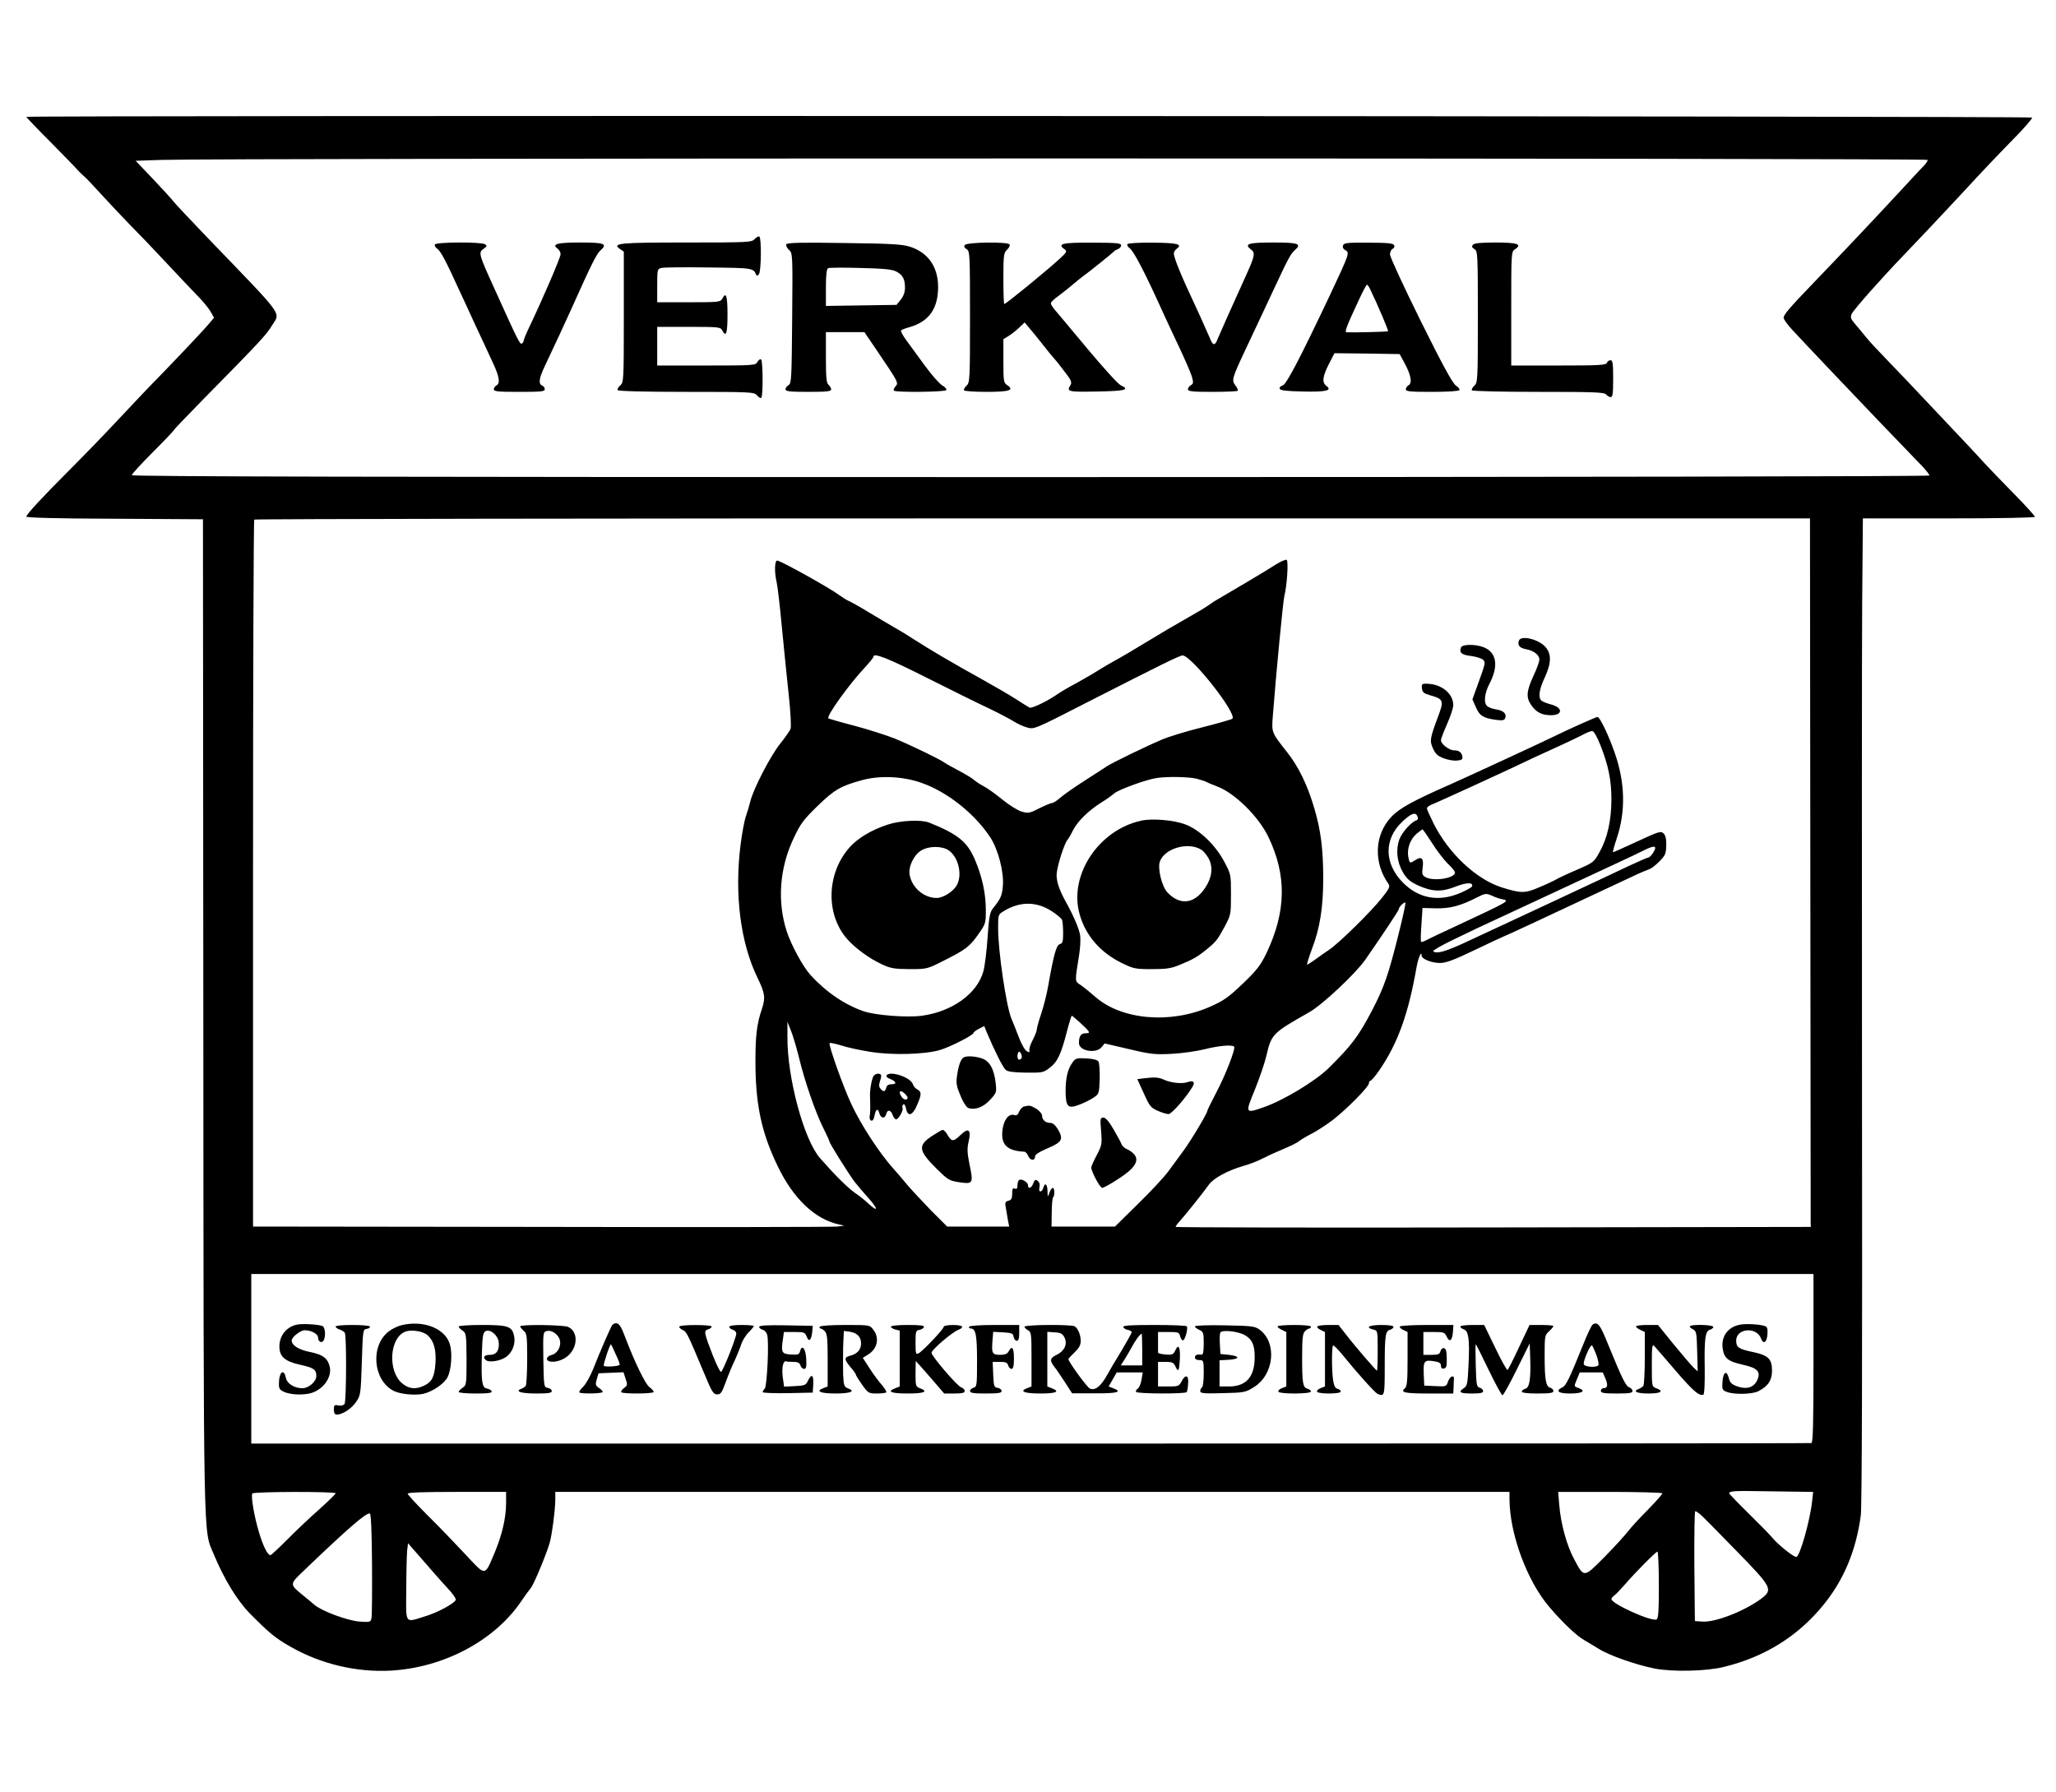 <?xml version="1.0" standalone="no"?>
<!DOCTYPE svg PUBLIC "-//W3C//DTD SVG 20010904//EN"
 "http://www.w3.org/TR/2001/REC-SVG-20010904/DTD/svg10.dtd">
<svg version="1.0" xmlns="http://www.w3.org/2000/svg"
 width="1170pt" height="1020pt" viewBox="0 0 1170 1020"
 preserveAspectRatio="xMidYMid meet">

<g transform="translate(0,1020) scale(0.1,-0.1)"
fill="#000000" stroke="none">
<path d="M150 9535 c0 -3 64 -70 143 -149 78 -79 147 -150 153 -158 6 -7 20
-20 30 -29 11 -8 57 -57 104 -109 47 -51 121 -130 165 -175 44 -44 134 -138
200 -209 66 -71 145 -154 175 -185 31 -31 65 -72 77 -92 l21 -37 -27 -32 c-30
-37 -186 -201 -286 -304 -39 -39 -138 -143 -220 -231 -82 -88 -206 -216 -275
-285 -169 -169 -260 -267 -260 -280 0 -6 166 -11 503 -12 l502 -3 2 -2820 c2
-3087 -1 -2924 59 -3069 60 -144 133 -263 206 -338 111 -112 146 -141 233
-190 169 -97 375 -146 569 -135 301 17 589 170 741 393 22 33 47 67 55 76 16
17 90 195 108 258 13 45 32 190 32 247 l0 43 2715 0 2715 0 0 -42 c1 -197 100
-465 226 -612 80 -94 157 -166 202 -191 20 -12 56 -33 80 -48 58 -37 208 -90
317 -112 102 -20 295 -16 395 9 233 57 420 174 565 351 117 143 187 310 214
510 7 44 9 930 7 2390 -1 1276 -1 2537 1 2803 l4 482 489 0 c293 0 490 4 490
9 0 5 -55 66 -122 134 -68 69 -141 145 -163 169 -22 25 -74 80 -115 124 -305
324 -394 417 -455 480 -38 39 -86 90 -105 114 -19 24 -48 58 -64 77 -24 28
-27 38 -19 56 12 26 174 208 303 342 61 63 229 241 316 335 142 154 192 206
301 318 62 63 110 118 107 123 -5 9 -11414 13 -11414 4z m10820 -245 c0 -5 -8
-18 -17 -28 -10 -10 -72 -76 -138 -148 -182 -196 -325 -347 -500 -529 -130
-135 -165 -176 -165 -193 0 -10 24 -42 52 -72 71 -77 360 -381 498 -525 63
-65 133 -138 155 -161 22 -23 59 -62 83 -86 23 -25 42 -49 42 -54 0 -5 -2030
-9 -5115 -9 -3740 0 -5115 3 -5115 11 0 6 54 65 120 131 66 66 120 123 120
126 0 3 75 81 166 174 325 330 361 369 392 421 48 78 77 38 -366 498 -100 104
-188 198 -196 209 -8 11 -59 67 -114 125 l-100 105 146 5 c304 11 10052 11
10052 0z m-668 -4035 c1 -1097 2 -2004 2 -2016 l1 -21 -1807 -3 c-995 -2
-1808 0 -1808 3 0 4 10 18 23 32 31 34 138 168 166 208 26 37 107 81 196 107
33 9 80 27 105 40 25 13 79 38 120 55 41 17 81 37 90 44 8 8 42 28 75 45 33
17 87 53 120 78 81 63 205 189 205 208 0 8 4 15 9 15 5 0 26 25 48 56 107 155
167 322 214 589 9 53 29 99 29 67 0 -19 56 -42 104 -42 35 0 78 16 201 75 86
41 158 75 160 75 4 0 260 119 730 340 44 21 89 40 101 44 11 3 37 23 58 45 33
33 37 44 38 90 1 36 -4 57 -15 68 -15 15 -26 12 -149 -45 -73 -34 -136 -62
-139 -62 -3 0 7 36 22 81 51 153 47 318 -13 487 -34 98 -84 202 -97 202 -8 0
-163 -69 -246 -110 -69 -34 -506 -236 -590 -273 -214 -94 -292 -137 -338 -186
-96 -103 -102 -260 -15 -382 9 -14 3 -28 -39 -80 -61 -77 -243 -256 -298 -293
-22 -14 -58 -40 -80 -56 -22 -16 -43 -29 -46 -30 -4 0 9 42 28 93 44 114 63
235 63 397 0 168 -14 277 -51 401 -39 133 -90 237 -155 319 -88 112 -88 110
-81 203 18 235 58 654 66 686 15 60 24 198 13 205 -6 3 -33 -9 -61 -26 -40
-27 -256 -155 -339 -203 -10 -5 -31 -20 -47 -31 -17 -12 -64 -40 -105 -63 -41
-24 -99 -57 -128 -74 -197 -119 -263 -158 -304 -180 -25 -14 -63 -36 -85 -50
-41 -26 -120 -71 -169 -97 -16 -9 -43 -25 -60 -36 -60 -43 -152 -87 -165 -81
-8 4 -41 25 -74 46 -33 22 -123 74 -200 117 -161 89 -290 165 -390 229 -38 25
-90 56 -115 70 -25 14 -85 50 -135 80 -49 30 -101 59 -115 65 -14 6 -38 22
-55 34 -55 41 -332 195 -352 196 -15 0 -17 -66 -3 -125 5 -22 19 -139 30 -260
12 -121 29 -294 39 -385 10 -92 14 -175 10 -187 -4 -12 -31 -50 -59 -85 -54
-67 -152 -255 -170 -328 -6 -25 -18 -65 -27 -90 -8 -25 -21 -97 -29 -160 -35
-281 0 -556 97 -755 43 -89 46 -113 24 -179 -27 -79 -36 -149 -36 -286 -1
-250 33 -413 126 -605 89 -186 212 -303 349 -333 l31 -7 -40 -5 c-22 -3 -779
-4 -1682 -2 l-1643 2 0 2008 c0 1105 3 2012 7 2015 3 4 1997 7 4430 7 l4423 0
2 -1995z m-5034 1091 c136 -68 296 -148 357 -176 60 -29 125 -63 145 -76 19
-12 53 -28 75 -34 40 -11 41 -11 345 145 428 218 523 265 540 265 50 0 312
-333 283 -360 -4 -4 -81 -26 -171 -49 -89 -22 -195 -54 -235 -72 -98 -42 -276
-129 -307 -149 -14 -9 -70 -46 -125 -81 -55 -35 -117 -78 -138 -96 -20 -18
-43 -33 -51 -33 -7 0 -40 -14 -72 -30 -54 -28 -63 -29 -99 -19 -22 6 -72 37
-111 69 -39 32 -87 66 -105 75 -19 10 -43 25 -54 35 -11 10 -51 35 -90 55 -38
20 -74 40 -80 45 -18 15 -195 101 -283 137 -48 19 -151 52 -230 73 -78 20
-145 40 -148 42 -12 13 119 196 210 292 25 27 46 53 46 58 0 25 75 -4 298
-116z m3840 -388 c45 -115 62 -198 62 -306 0 -117 -22 -220 -66 -298 -33 -61
-35 -62 -131 -104 -54 -23 -107 -48 -118 -55 -12 -7 -54 -27 -95 -44 -83 -36
-106 -35 -217 0 -144 47 -299 193 -384 361 -21 43 -39 82 -39 88 0 6 12 15 26
21 30 11 407 184 499 228 33 16 116 55 185 86 69 31 145 67 170 80 25 14 52
25 60 25 10 0 27 -29 48 -82z m-3864 -213 c146 -51 300 -173 390 -308 46 -69
80 -200 73 -279 -5 -56 -12 -72 -57 -128 -17 -21 -22 -49 -30 -165 -5 -77 -16
-164 -24 -193 -35 -126 -176 -228 -348 -252 -84 -12 -264 2 -333 25 -109 38
-214 109 -304 208 -41 45 -109 170 -134 247 -55 170 -41 360 39 529 40 85 56
106 137 185 96 93 131 113 251 146 101 28 233 23 340 -15z m1564 24 c26 -7 52
-15 57 -19 6 -3 33 -15 60 -25 100 -36 239 -173 294 -290 104 -218 100 -421
-10 -655 -35 -73 -54 -98 -136 -177 -83 -79 -108 -97 -187 -132 -227 -100
-507 -75 -656 59 -25 22 -60 50 -78 63 -37 24 -36 16 -12 167 7 41 10 93 7
115 -4 35 -38 115 -83 195 -40 73 -56 125 -50 166 7 52 43 163 60 184 7 8 21
32 31 53 27 54 90 115 165 162 25 15 57 38 72 51 27 22 187 80 243 87 65 9
179 6 223 -4z m1259 -216 c4 -10 1 -19 -6 -21 -30 -10 -81 -66 -97 -107 -22
-60 -15 -130 20 -190 22 -37 40 -52 84 -73 83 -37 135 -39 214 -8 63 25 103
26 95 2 -2 -6 -33 -23 -68 -38 -123 -52 -236 -31 -326 60 -107 108 -108 248
-3 346 52 49 76 57 87 29z m82 -150 c27 -43 68 -96 90 -118 23 -21 41 -44 41
-50 0 -33 -120 -52 -167 -27 -20 11 -22 18 -17 56 7 51 -6 65 -41 42 -33 -21
-33 -21 -41 18 -8 47 11 100 47 131 17 14 32 25 34 25 3 0 27 -35 54 -77z
m1257 -58 c-9 -14 -21 -25 -26 -25 -5 0 -53 -21 -107 -46 -54 -26 -134 -63
-178 -84 -144 -68 -419 -196 -765 -357 -107 -49 -157 -63 -174 -46 -3 4 45 32
107 62 109 53 140 68 337 159 47 22 184 86 305 142 121 56 258 120 305 142 47
21 112 53 145 69 63 32 79 27 51 -16z m-858 -262 c45 -10 48 -8 -273 -158 -66
-30 -134 -63 -152 -72 -18 -10 -34 -15 -36 -13 -3 3 -2 47 2 99 l6 94 75 -2
c80 -2 142 14 235 62 47 24 52 24 85 10 19 -9 45 -18 58 -20z m-588 -194 c-58
-233 -82 -304 -151 -437 -78 -149 -117 -201 -250 -332 -75 -73 -257 -183 -368
-221 -106 -37 -106 -36 -50 100 26 65 55 149 64 187 31 131 33 133 246 254 74
42 263 219 318 298 103 148 191 281 191 288 0 13 34 46 38 36 1 -5 -15 -83
-38 -173z m-1977 127 c30 -19 57 -42 61 -51 3 -9 6 -43 6 -75 0 -48 -3 -58
-19 -63 -20 -5 -35 -61 -66 -237 -8 -47 -26 -118 -40 -159 -14 -41 -25 -82
-25 -90 0 -9 -11 -36 -24 -61 -13 -25 -21 -51 -18 -58 3 -11 0 -12 -15 -4 -11
6 -32 43 -47 84 -15 40 -34 87 -41 103 -29 72 -75 381 -75 512 0 78 0 79 32
98 91 56 185 56 271 1z m166 -638 c56 -52 59 -58 28 -58 -26 0 -37 -16 -37
-56 0 -45 97 -62 129 -23 l17 21 138 -32 c126 -30 148 -32 245 -27 58 3 142
15 186 26 78 20 156 27 168 15 10 -10 -50 -165 -103 -264 -27 -52 -50 -98 -50
-103 0 -13 -98 -177 -140 -232 -20 -27 -56 -76 -80 -109 -23 -32 -101 -116
-174 -187 l-131 -129 -180 0 -181 0 1 79 c0 44 4 83 8 87 10 11 9 54 -2 54 -5
0 -14 -12 -19 -27 -10 -28 -10 -27 -11 10 -1 40 -15 50 -24 17 -3 -11 -10 -20
-16 -20 -7 0 -9 9 -6 23 4 15 1 28 -9 36 -13 11 -17 9 -26 -13 -10 -28 -30
-35 -30 -11 0 17 -36 39 -50 30 -6 -3 -10 -17 -10 -30 0 -18 -4 -23 -15 -19
-12 5 -15 -2 -15 -29 0 -27 -5 -36 -21 -40 -19 -5 -21 -11 -15 -41 3 -20 9
-52 12 -71 l7 -35 -177 0 -176 0 -93 93 c-50 52 -110 116 -132 142 -22 27 -57
68 -78 91 -82 91 -185 249 -241 368 -47 99 -133 342 -125 350 3 3 32 -3 65
-13 32 -11 106 -27 163 -36 124 -21 314 -16 401 10 60 18 190 85 190 97 0 4
14 15 30 23 l31 16 15 -37 c43 -102 92 -201 108 -213 12 -10 46 -14 115 -15
93 -1 99 0 135 28 44 33 64 77 97 204 13 51 26 92 28 92 2 0 25 -19 50 -42z
m-1603 -193 c32 -135 94 -314 138 -402 20 -40 36 -75 36 -79 0 -10 110 -185
143 -229 17 -22 53 -64 80 -94 53 -59 56 -82 4 -35 -17 17 -54 47 -82 66 -45
32 -116 103 -199 198 -92 106 -187 459 -185 691 l0 84 20 -50 c11 -27 31 -95
45 -150z m1267 -7 c-2 -5 -8 -8 -14 -8 -11 0 -12 33 -2 44 8 8 23 -25 16 -36z
m4507 -1708 c0 -376 -3 -481 -12 -482 -7 -2 -2008 -3 -4445 -3 l-4433 0 0 483
0 482 4445 0 4445 0 0 -480z m-149 -758 l147 -2 -5 -47 c-12 -115 -71 -323
-91 -323 -17 0 -104 70 -137 110 -11 14 -71 75 -132 135 -62 61 -113 114 -113
117 0 11 31 14 110 13 41 -1 141 -2 221 -3z m-8261 -10 c0 -4 -42 -45 -92 -90
-51 -45 -133 -122 -182 -172 -49 -49 -93 -90 -97 -90 -16 0 -42 51 -66 133
-27 90 -46 204 -37 218 6 11 474 12 474 1z m970 -54 c0 -87 -23 -183 -66 -286
-57 -134 -48 -134 -166 -7 -57 61 -153 161 -215 222 -62 62 -113 117 -113 123
0 7 95 10 280 10 l280 0 0 -62z m6580 54 c0 -5 -37 -47 -83 -94 -46 -46 -97
-102 -113 -123 -16 -21 -75 -86 -132 -144 -120 -121 -117 -121 -173 -16 -43
78 -78 207 -86 313 l-6 72 297 0 c163 0 296 -4 296 -8z m216 -120 c11 -9 102
-101 202 -204 210 -215 214 -224 140 -279 -97 -70 -258 -132 -330 -127 l-43 3
-3 313 c-1 171 1 312 5 312 5 0 17 -8 29 -18z m-7559 -283 c1 -156 0 -295 -3
-308 -5 -22 -8 -23 -67 -19 -68 5 -215 59 -257 95 -14 12 -45 38 -70 58 -72
59 -72 60 6 134 263 252 359 334 379 328 6 -2 11 -107 12 -288z m355 -53 c14
-17 49 -55 76 -85 28 -29 48 -59 46 -65 -8 -21 -106 -74 -178 -95 -114 -35
-106 -48 -104 157 0 97 3 196 5 219 l5 41 61 -70 c34 -39 74 -85 89 -102z
m6968 -66 c0 -155 -3 -192 -14 -196 -32 -12 -256 90 -256 116 0 5 8 15 18 22
9 7 34 33 56 58 61 71 179 190 188 190 4 0 8 -86 8 -190z"/>
<path d="M4295 8840 c-17 -19 -32 -20 -389 -20 -383 0 -425 -4 -378 -37 l22
-15 0 -372 c0 -362 -1 -372 -20 -389 -12 -10 -18 -22 -15 -27 4 -6 152 -10
391 -10 368 0 385 -1 401 -19 9 -11 20 -18 25 -15 11 7 10 212 -1 219 -6 3
-15 -4 -21 -15 -10 -19 -20 -20 -290 -20 l-280 0 0 110 0 110 180 0 c169 0
180 -1 190 -20 22 -42 30 -18 30 90 0 108 -8 132 -30 90 -10 -19 -21 -20 -190
-20 l-180 0 0 95 c0 91 1 95 23 100 13 4 135 5 271 3 255 -3 252 -3 270 -43 3
-6 9 -3 15 5 13 18 15 207 2 214 -4 3 -16 -3 -26 -14z"/>
<path d="M2475 8809 c-4 -6 3 -18 15 -26 19 -14 50 -73 125 -238 8 -16 48
-104 90 -195 43 -91 88 -189 101 -217 35 -75 41 -113 21 -125 -10 -5 -17 -16
-17 -23 0 -13 25 -15 145 -15 124 0 145 2 145 15 0 9 -7 18 -15 21 -22 9 -18
40 14 108 66 139 111 237 156 336 112 250 140 306 163 326 41 37 21 44 -118
44 -130 0 -162 -9 -127 -35 10 -7 17 -21 17 -32 0 -18 -99 -248 -176 -410 -19
-39 -34 -76 -34 -82 0 -5 -5 -13 -10 -16 -11 -7 -21 13 -153 305 -93 204 -96
213 -65 234 19 14 21 18 8 26 -21 14 -277 13 -285 -1z"/>
<path d="M4475 8810 c-4 -6 2 -20 14 -31 22 -20 22 -23 19 -390 -3 -341 -4
-371 -20 -380 -10 -6 -18 -17 -18 -24 0 -12 23 -15 130 -15 104 0 130 3 130
14 0 7 -7 19 -15 26 -12 10 -15 41 -15 156 l0 144 110 0 109 0 68 -100 c128
-189 127 -188 109 -209 -9 -10 -13 -21 -9 -24 11 -11 291 -8 298 3 3 6 -7 18
-23 27 -16 9 -60 59 -98 111 -38 52 -86 117 -106 145 -21 28 -34 54 -30 57 4
4 25 12 47 18 105 30 157 97 163 208 7 125 -50 215 -160 250 -44 14 -110 18
-374 21 -242 4 -323 2 -329 -7z m625 -155 c37 -19 50 -43 50 -92 0 -25 -8 -48
-24 -68 l-24 -30 -201 -3 -201 -3 0 105 c0 74 4 106 13 110 6 3 90 4 185 1
128 -3 180 -8 202 -20z"/>
<path d="M5491 8806 c-7 -8 -4 -15 10 -24 18 -12 19 -26 19 -386 0 -359 -1
-374 -20 -391 -11 -10 -17 -22 -14 -26 3 -5 61 -9 129 -9 130 0 159 10 117 38
-21 14 -22 22 -22 138 l0 124 28 17 c15 9 42 30 60 47 l33 31 25 -30 c14 -16
33 -40 43 -52 10 -12 33 -41 52 -65 18 -23 39 -49 46 -56 7 -7 34 -40 59 -74
40 -51 45 -63 36 -79 -24 -38 -17 -40 151 -37 163 3 189 10 134 36 -15 7 -99
100 -187 205 -88 106 -171 205 -185 221 -14 16 -25 34 -25 40 0 6 19 25 42 41
23 17 60 46 82 65 23 20 51 42 62 50 26 18 167 131 174 140 3 4 13 9 23 13 9
3 17 13 17 21 0 12 -27 15 -164 15 -169 1 -201 -6 -160 -36 18 -13 17 -16 -26
-56 -73 -67 -305 -257 -315 -257 -3 0 -5 65 -5 145 0 134 2 146 21 164 12 11
18 24 14 30 -9 16 -241 13 -254 -3z"/>
<path d="M6416 8811 c-4 -5 2 -16 12 -23 24 -16 91 -146 200 -388 11 -25 48
-102 81 -173 33 -70 66 -146 73 -168 10 -36 10 -42 -5 -51 -9 -5 -17 -16 -17
-23 0 -12 24 -15 138 -15 76 0 142 3 145 6 3 4 -2 18 -13 31 -22 29 -19 40 55
198 26 55 65 138 87 185 22 47 56 119 75 160 84 180 98 206 121 226 42 37 21
44 -123 44 -140 0 -167 -8 -127 -39 27 -20 24 -36 -33 -161 -70 -154 -141
-313 -155 -347 -16 -43 -28 -42 -46 5 -15 36 -76 171 -135 297 -39 86 -69 163
-69 182 0 9 7 21 17 28 34 25 3 33 -136 34 -79 1 -142 -3 -145 -8z"/>
<path d="M7643 8804 c-4 -10 0 -20 10 -26 29 -16 29 -15 -85 -258 -171 -361
-248 -508 -268 -513 -12 -3 -20 -12 -18 -19 4 -10 38 -14 133 -16 133 -3 168
6 133 32 -26 19 -22 53 14 124 l32 62 186 -2 185 -3 27 -50 c37 -67 46 -115
24 -127 -9 -5 -16 -16 -16 -23 0 -13 26 -15 149 -15 85 0 152 4 156 10 3 5 -6
17 -20 26 -19 13 -75 115 -201 369 -96 194 -174 363 -174 377 0 14 7 28 15 32
8 3 12 12 9 20 -4 11 -33 15 -145 15 -121 1 -140 -1 -146 -15z m155 -252 c42
-86 104 -233 101 -237 -4 -3 -190 -8 -236 -6 -13 1 -1 33 74 193 20 43 39 78
42 78 3 0 12 -12 19 -28z"/>
<path d="M8382 8807 c-8 -10 -6 -16 9 -25 18 -12 19 -26 19 -386 0 -359 -1
-374 -20 -391 -11 -10 -17 -22 -14 -26 3 -5 173 -9 378 -9 320 0 375 -2 386
-15 7 -8 19 -15 26 -15 11 0 14 22 14 105 0 88 -3 105 -15 105 -9 0 -18 -7
-21 -15 -5 -13 -45 -15 -275 -15 l-269 0 0 324 c0 321 0 324 22 338 42 28 13
38 -111 38 -85 0 -122 -4 -129 -13z"/>
<path d="M8644 6555 c-10 -26 3 -42 38 -49 46 -8 78 -33 78 -59 0 -12 -14 -51
-30 -85 -43 -92 -47 -129 -18 -172 29 -43 61 -60 114 -60 68 0 69 43 1 61 -23
6 -48 16 -54 21 -21 17 -15 63 17 131 39 85 40 136 3 177 -39 43 -138 66 -149
35z"/>
<path d="M8314 6515 c-11 -29 4 -42 57 -48 29 -4 59 -13 68 -21 16 -17 16 -15
-34 -154 l-26 -72 20 -45 c21 -49 43 -62 118 -72 34 -4 44 -2 49 11 9 24 -11
43 -52 49 -20 3 -42 11 -50 18 -22 18 -17 72 12 128 53 101 41 177 -31 207
-47 19 -124 19 -131 -1z"/>
<path d="M8092 6283 c2 -23 10 -29 48 -40 76 -22 78 -30 42 -125 -45 -121 -47
-134 -27 -178 14 -30 27 -43 60 -55 23 -9 57 -15 76 -13 28 2 33 7 31 23 -5
24 -19 35 -48 35 -27 0 -74 36 -74 57 0 9 16 50 35 93 19 43 35 91 35 107 0
66 -66 120 -148 122 -30 1 -33 -1 -30 -26z"/>
<path d="M5050 5507 c-93 -31 -171 -78 -217 -131 -130 -148 -135 -380 -12
-520 45 -51 125 -110 196 -143 51 -24 71 -27 158 -28 98 0 102 1 185 43 133
66 157 84 205 152 44 62 45 66 45 139 0 96 -20 188 -60 284 -44 106 -98 150
-263 216 -47 18 -165 12 -237 -12z m350 -147 c55 -39 78 -141 44 -199 -21 -36
-77 -71 -114 -71 -71 0 -139 57 -153 129 -10 46 22 115 65 141 44 27 120 27
158 0z"/>
<path d="M6495 5530 c-242 -52 -413 -309 -352 -530 33 -121 115 -217 236 -278
72 -35 79 -37 175 -37 85 0 111 4 161 25 71 29 98 44 145 82 60 48 67 58 107
131 38 71 38 73 38 187 0 114 0 115 -39 188 -50 94 -142 182 -222 211 -64 24
-187 35 -249 21z m342 -166 c13 -8 32 -32 43 -53 24 -49 16 -108 -23 -165 -61
-91 -143 -100 -214 -24 -31 33 -56 134 -43 174 25 76 162 116 237 68z"/>
<path d="M5483 4182 c-16 -10 -29 -47 -37 -105 -6 -41 -3 -59 20 -113 16 -39
34 -66 46 -70 39 -12 85 6 123 48 36 39 37 43 31 95 -9 79 -34 124 -76 139
-40 14 -90 17 -107 6z"/>
<path d="M6102 4152 c-27 -36 -39 -93 -38 -171 2 -81 15 -92 79 -67 25 9 61
27 79 39 33 22 33 24 36 107 1 47 -2 91 -7 99 -6 10 -31 16 -70 18 -55 3 -61
1 -79 -25z"/>
<path d="M4972 4078 c-11 -15 -23 -82 -21 -118 2 -45 2 -95 -2 -114 -2 -10 2
-21 9 -23 7 -3 15 7 18 26 8 41 20 47 28 16 8 -30 32 -33 39 -5 7 28 26 25 37
-5 5 -14 14 -25 19 -25 14 0 43 50 37 65 -3 8 -1 17 5 20 5 4 12 -7 15 -24 10
-48 37 -40 62 19 27 62 27 76 3 90 -11 5 -23 19 -26 30 -13 40 -132 79 -150
50 -3 -6 5 -14 18 -19 37 -14 43 -31 12 -31 -18 0 -29 -6 -32 -20 -6 -24 -16
-25 -33 -5 -9 11 -9 22 -2 44 6 16 8 32 5 35 -10 10 -30 7 -41 -6z m182 -107
c13 -14 14 -21 5 -27 -7 -4 -18 1 -26 11 -26 36 -9 49 21 16z"/>
<path d="M6504 4063 l-32 -4 37 -81 c33 -73 40 -82 79 -99 24 -11 52 -19 62
-19 18 0 105 101 137 157 15 26 3 36 -29 25 -29 -11 -94 -5 -135 14 -30 14
-54 15 -119 7z"/>
<path d="M5827 3903 c-10 -3 -22 -16 -28 -30 -7 -18 -14 -23 -28 -18 -30 9
-58 -26 -66 -83 -11 -85 24 -121 124 -126 8 -1 17 -11 22 -24 10 -26 39 -30
39 -4 0 12 22 26 73 48 82 35 90 51 57 108 -15 24 -29 36 -44 36 -27 0 -46 18
-46 42 0 10 -15 27 -32 38 -34 20 -39 21 -71 13z"/>
<path d="M6266 3763 c6 -74 4 -81 -25 -137 -17 -32 -31 -63 -31 -70 0 -23 50
-116 62 -116 7 0 48 22 90 50 95 60 124 105 92 141 -10 12 -29 25 -42 30 -12
5 -25 17 -29 26 -3 10 -24 48 -46 86 -26 45 -45 67 -58 67 -18 0 -19 -6 -13
-77z"/>
<path d="M5303 3735 c-81 -54 -77 -83 28 -187 63 -62 70 -67 129 -76 77 -11
80 -7 57 103 -13 64 -14 89 -5 128 16 68 0 82 -45 39 -41 -40 -51 -40 -74 -2
-9 17 -22 30 -28 30 -6 0 -33 -16 -62 -35z"/>
<path d="M1696 2663 c-63 -10 -106 -61 -106 -126 0 -56 30 -83 112 -102 85
-19 98 -28 98 -66 0 -31 -43 -69 -79 -69 -46 0 -88 26 -94 59 -10 49 -34 39
-39 -15 -3 -38 0 -49 17 -59 30 -19 97 -26 151 -16 77 14 136 91 120 155 -12
47 -38 67 -111 82 -66 13 -105 38 -105 66 0 19 50 58 74 58 37 0 76 -21 76
-41 0 -24 20 -35 31 -18 14 23 10 76 -6 83 -23 9 -107 14 -139 9z"/>
<path d="M2286 2659 c-22 -5 -55 -21 -73 -35 -107 -81 -91 -278 27 -339 38
-19 120 -27 168 -17 55 13 119 57 139 95 21 41 28 133 14 184 -25 92 -148 142
-275 112z m149 -59 c35 -33 48 -83 43 -159 -6 -77 -20 -105 -64 -126 -50 -24
-89 -19 -128 15 -80 71 -69 254 18 291 35 15 105 4 131 -21z"/>
<path d="M3483 2658 c-12 -20 -71 -155 -105 -243 -18 -45 -44 -92 -59 -106
-16 -15 -25 -29 -22 -33 10 -9 133 -7 133 3 0 5 -10 15 -22 23 -19 13 -21 19
-12 49 l10 34 71 3 71 3 12 -37 c12 -34 11 -38 -9 -53 -12 -9 -19 -20 -15 -24
11 -10 184 -9 184 2 0 5 -11 18 -25 28 -23 17 -85 145 -137 283 -24 63 -35 80
-54 80 -7 0 -16 -6 -21 -12z m21 -165 c15 -31 25 -58 22 -60 -8 -9 -85 -13
-90 -5 -4 7 34 122 41 122 1 0 13 -25 27 -57z"/>
<path d="M9063 2662 c-6 -4 -29 -52 -51 -107 -82 -203 -100 -240 -121 -250
-42 -20 -24 -35 43 -35 69 0 93 14 52 30 -31 11 -30 8 -11 54 l15 36 66 0 65
0 15 -35 c16 -38 12 -55 -12 -55 -8 0 -14 -7 -14 -15 0 -12 17 -15 90 -15 71
0 90 3 90 14 0 8 -8 17 -18 21 -20 6 -42 52 -119 240 -48 120 -61 136 -90 117z
m22 -174 c9 -25 14 -51 11 -57 -9 -14 -77 -11 -83 5 -6 16 38 117 47 107 4 -4
15 -29 25 -55z"/>
<path d="M9898 2661 c-66 -14 -104 -67 -95 -133 8 -57 29 -75 114 -94 86 -19
105 -40 82 -90 -20 -40 -59 -52 -111 -34 -34 12 -43 21 -50 48 -12 47 -32 35
-36 -21 -3 -43 -1 -48 25 -58 41 -16 144 -14 179 4 56 29 78 62 78 117 0 67
-22 88 -109 106 -81 17 -95 27 -95 65 0 70 115 81 141 13 13 -37 34 -24 37 23
2 29 -1 42 -12 46 -29 11 -111 16 -148 8z"/>
<path d="M1910 2651 c0 -5 10 -13 23 -17 12 -4 25 -12 29 -18 11 -16 9 -388
-1 -405 -5 -8 -19 -12 -35 -9 -23 5 -26 2 -26 -23 0 -20 5 -29 16 -29 33 0 83
33 109 70 27 38 28 44 34 227 6 186 6 188 29 191 12 2 20 8 17 13 -8 12 -195
12 -195 0z"/>
<path d="M2610 2651 c0 -5 10 -15 22 -23 21 -14 22 -21 23 -163 0 -142 -1
-148 -22 -162 -13 -9 -23 -19 -23 -24 0 -5 43 -9 96 -9 72 0 95 3 92 13 -3 6
-14 13 -26 15 -29 4 -34 37 -30 191 3 104 6 126 20 135 26 16 72 -22 76 -62 5
-45 -13 -72 -48 -72 -34 0 -45 -13 -25 -30 19 -16 87 -4 118 20 34 27 51 73
43 115 -11 57 -33 65 -183 65 -73 0 -133 -4 -133 -9z"/>
<path d="M2960 2652 c0 -4 9 -15 20 -25 18 -15 20 -29 20 -159 0 -79 -4 -148
-8 -154 -4 -6 -15 -13 -25 -17 -40 -15 -1 -27 84 -27 70 0 89 3 89 14 0 8 -10
16 -22 18 -23 3 -23 6 -26 160 -2 151 -2 157 18 163 28 9 68 -18 76 -52 9 -34
-14 -75 -45 -83 -29 -7 -39 -28 -17 -36 29 -11 85 6 114 36 52 52 50 134 -5
159 -27 12 -273 15 -273 3z"/>
<path d="M3866 2651 c-3 -4 5 -13 18 -19 23 -10 27 -18 121 -242 46 -111 54
-125 76 -125 21 0 27 10 49 70 14 39 37 95 52 125 14 31 31 73 37 93 7 20 26
50 42 66 16 16 29 32 29 35 0 3 -31 6 -70 6 -44 0 -70 -4 -70 -11 0 -6 9 -13
20 -16 11 -3 20 -13 20 -22 0 -23 -76 -215 -87 -218 -4 -2 -25 39 -46 92 -51
132 -53 142 -28 150 12 3 21 11 21 16 0 11 -177 12 -184 0z"/>
<path d="M4320 2649 c0 -6 9 -13 20 -16 11 -3 23 -16 26 -30 11 -41 -1 -292
-14 -305 -7 -7 -12 -16 -12 -20 0 -5 64 -7 143 -6 l142 3 3 48 c3 53 -10 62
-30 20 -12 -26 -19 -28 -75 -31 l-61 -3 -8 57 c-6 53 3 93 20 87 3 -2 21 -3
40 -3 26 0 36 -5 41 -20 3 -11 13 -20 21 -20 12 0 14 12 12 57 -3 58 -24 85
-35 44 -5 -19 -12 -22 -52 -19 -52 3 -57 12 -46 84 l6 44 60 0 c55 0 60 -2 70
-27 12 -33 26 -20 31 27 l3 35 -152 3 c-108 2 -153 -1 -153 -9z"/>
<path d="M4665 2650 c-3 -5 -2 -10 4 -10 5 0 17 -7 25 -16 13 -13 16 -42 16
-165 l0 -149 -26 -10 c-45 -17 -15 -30 71 -30 85 0 116 13 71 29 -22 9 -25 16
-28 78 -1 37 -1 109 0 159 l4 90 31 -4 c44 -6 67 -29 67 -67 0 -36 -22 -60
-62 -70 -35 -9 -35 -21 2 -65 17 -19 30 -38 30 -42 0 -4 16 -30 36 -58 34 -48
38 -50 83 -50 26 0 51 3 54 6 4 4 -8 23 -25 43 -17 19 -49 62 -70 95 l-38 59
29 18 c54 33 68 95 30 143 -20 26 -21 26 -159 26 -82 0 -141 -4 -145 -10z"/>
<path d="M5070 2650 c0 -5 11 -12 25 -16 l25 -6 0 -159 0 -159 -25 -10 c-51
-19 -25 -30 70 -30 95 0 121 11 70 30 -24 9 -25 14 -25 82 l1 73 32 -35 c17
-20 54 -61 81 -93 l49 -57 58 0 c45 0 59 4 59 14 0 8 -9 17 -20 21 -23 7 -170
179 -169 197 0 17 122 121 154 131 14 5 23 13 19 18 -8 13 -104 11 -104 -2 0
-13 -118 -137 -142 -150 -16 -9 -18 -3 -18 60 0 64 2 70 22 73 12 2 23 9 26
16 3 9 -20 12 -92 12 -56 0 -96 -4 -96 -10z"/>
<path d="M5515 2650 c-3 -5 1 -10 9 -10 29 0 36 -38 36 -185 0 -138 -1 -147
-20 -152 -11 -3 -20 -12 -20 -19 0 -11 20 -14 90 -14 71 0 90 3 90 14 0 8 -10
16 -22 18 -21 3 -23 9 -26 76 l-3 72 41 0 c33 0 43 -4 47 -20 3 -11 12 -20 19
-20 10 0 14 16 14 60 0 61 -11 76 -30 40 -8 -15 -21 -20 -49 -20 -45 0 -49 9
-43 83 l4 48 57 -3 c49 -3 56 -6 59 -25 2 -13 10 -23 18 -23 10 0 14 13 14 45
l0 45 -139 0 c-83 0 -142 -4 -146 -10z"/>
<path d="M5830 2650 c0 -5 9 -14 20 -20 19 -10 20 -21 20 -166 l0 -154 -26
-10 c-46 -18 -14 -30 77 -30 90 0 114 11 64 30 l-25 10 0 155 0 156 42 -3 c35
-2 45 -8 56 -30 18 -37 -1 -77 -45 -98 -38 -18 -41 -32 -13 -68 12 -15 39 -55
61 -89 l40 -62 130 0 c127 -1 159 8 104 29 l-26 10 23 40 23 40 74 0 74 0 -7
-42 c-4 -24 -14 -46 -22 -51 -8 -5 -12 -12 -9 -18 7 -11 282 -12 288 -1 3 4 7
25 8 46 5 50 -14 58 -36 17 -15 -29 -19 -31 -75 -31 l-60 0 0 70 0 70 43 0
c38 0 46 -4 56 -26 16 -35 21 -27 25 39 4 68 -7 93 -25 54 -11 -25 -17 -28
-56 -25 -24 2 -43 6 -43 11 0 4 0 32 0 62 l0 55 60 0 c56 0 60 -2 66 -25 4
-14 11 -24 17 -22 12 4 28 67 21 79 -3 5 -86 8 -185 8 -140 0 -180 -3 -177
-12 3 -7 14 -14 26 -16 12 -2 22 -8 22 -13 0 -5 -26 -52 -57 -104 -32 -52 -70
-116 -84 -142 -35 -63 -69 -89 -98 -74 -18 10 -121 152 -121 167 0 3 16 20 35
38 26 25 35 42 35 65 0 34 -15 71 -34 83 -17 12 -286 10 -286 -2z m670 -130
l0 -90 -61 0 -61 0 21 33 c11 17 30 50 42 72 20 38 48 75 56 75 1 0 3 -40 3
-90z"/>
<path d="M6800 2652 c0 -5 11 -14 25 -20 23 -11 25 -17 25 -77 0 -47 -4 -65
-12 -64 -27 3 -38 -2 -38 -16 0 -9 9 -15 25 -15 24 0 25 -2 25 -74 0 -41 -4
-78 -10 -81 -5 -3 -10 -13 -10 -21 0 -13 19 -15 128 -12 122 3 129 4 177 34
116 71 134 254 32 328 -26 19 -45 21 -198 24 -96 2 -169 -1 -169 -6z m284 -50
c42 -24 56 -56 56 -125 0 -112 -48 -167 -147 -167 l-53 0 0 74 0 75 53 3 c64
4 64 21 0 28 l-48 5 -3 54 c-2 29 -1 60 2 67 7 18 100 9 140 -14z"/>
<path d="M7270 2652 c0 -5 11 -14 25 -20 l25 -12 0 -155 0 -155 -26 -10 c-14
-6 -22 -14 -19 -20 9 -14 185 -13 185 1 0 6 -9 13 -19 16 -27 7 -31 30 -31
180 0 106 3 135 16 147 8 9 20 16 25 16 5 0 9 5 9 10 0 6 -38 10 -95 10 -52 0
-95 -4 -95 -8z"/>
<path d="M7496 2651 c-3 -4 6 -13 19 -19 l25 -12 0 -155 0 -155 -26 -10 c-14
-6 -22 -14 -19 -20 9 -14 135 -13 135 1 0 6 -8 13 -19 16 -13 3 -20 17 -25 50
-8 58 -8 188 0 196 3 3 27 -20 52 -51 85 -105 186 -217 201 -224 40 -17 41
-13 41 155 0 181 4 203 31 210 10 3 19 10 19 16 0 7 -26 11 -70 11 -70 0 -93
-14 -45 -26 25 -6 25 -7 25 -120 0 -63 -2 -114 -4 -114 -5 0 -122 135 -175
204 l-44 56 -58 0 c-32 0 -60 -4 -63 -9z"/>
<path d="M7966 2651 c-3 -4 6 -13 19 -19 l25 -12 0 -154 c0 -124 -3 -156 -15
-166 -29 -24 -2 -30 136 -30 l139 0 2 35 c0 19 1 40 2 47 2 26 -22 17 -33 -12
-10 -31 -11 -31 -73 -28 l-63 3 -3 66 c-3 75 3 82 62 72 27 -4 36 -11 36 -25
0 -13 6 -18 17 -16 14 3 17 14 16 58 0 40 -5 56 -16 58 -8 2 -17 -6 -20 -18
-4 -16 -13 -20 -51 -20 l-46 0 0 65 0 65 60 0 c55 0 61 -2 72 -25 16 -36 32
-26 36 23 l3 42 -150 0 c-82 0 -152 -4 -155 -9z"/>
<path d="M8310 2651 c0 -5 9 -12 20 -16 27 -9 34 -56 27 -199 -5 -108 -7 -122
-26 -135 -35 -23 -24 -31 44 -31 49 0 65 3 65 14 0 7 -9 16 -19 19 -18 4 -20
16 -23 126 -2 67 -2 121 0 121 2 0 35 -65 73 -145 39 -80 74 -145 79 -145 5 0
42 66 82 148 l73 147 3 -85 c4 -117 -4 -167 -28 -173 -11 -3 -20 -10 -20 -16
0 -7 32 -11 90 -11 70 0 90 3 90 14 0 7 -8 16 -18 19 -25 6 -32 45 -32 184 0
109 1 115 25 137 14 13 25 26 25 30 0 3 -31 6 -68 6 l-68 0 -59 -125 c-32 -69
-62 -128 -66 -131 -4 -2 -36 54 -70 126 l-63 130 -68 0 c-37 0 -68 -4 -68 -9z"/>
<path d="M9310 2652 c0 -5 11 -14 25 -20 l25 -12 0 -147 c0 -82 -4 -153 -8
-159 -4 -6 -15 -13 -24 -17 -40 -14 -15 -27 52 -27 72 0 91 13 45 30 -25 9
-25 11 -25 132 0 105 2 120 14 108 8 -8 62 -71 121 -140 100 -116 134 -145
158 -137 6 2 9 60 8 149 -3 171 3 214 30 221 10 3 19 10 19 16 0 12 -122 16
-133 4 -4 -3 3 -11 16 -17 21 -11 22 -19 25 -126 l3 -114 -24 22 c-13 13 -64
72 -113 132 l-89 110 -62 0 c-35 0 -63 -4 -63 -8z"/>
</g>
</svg>
